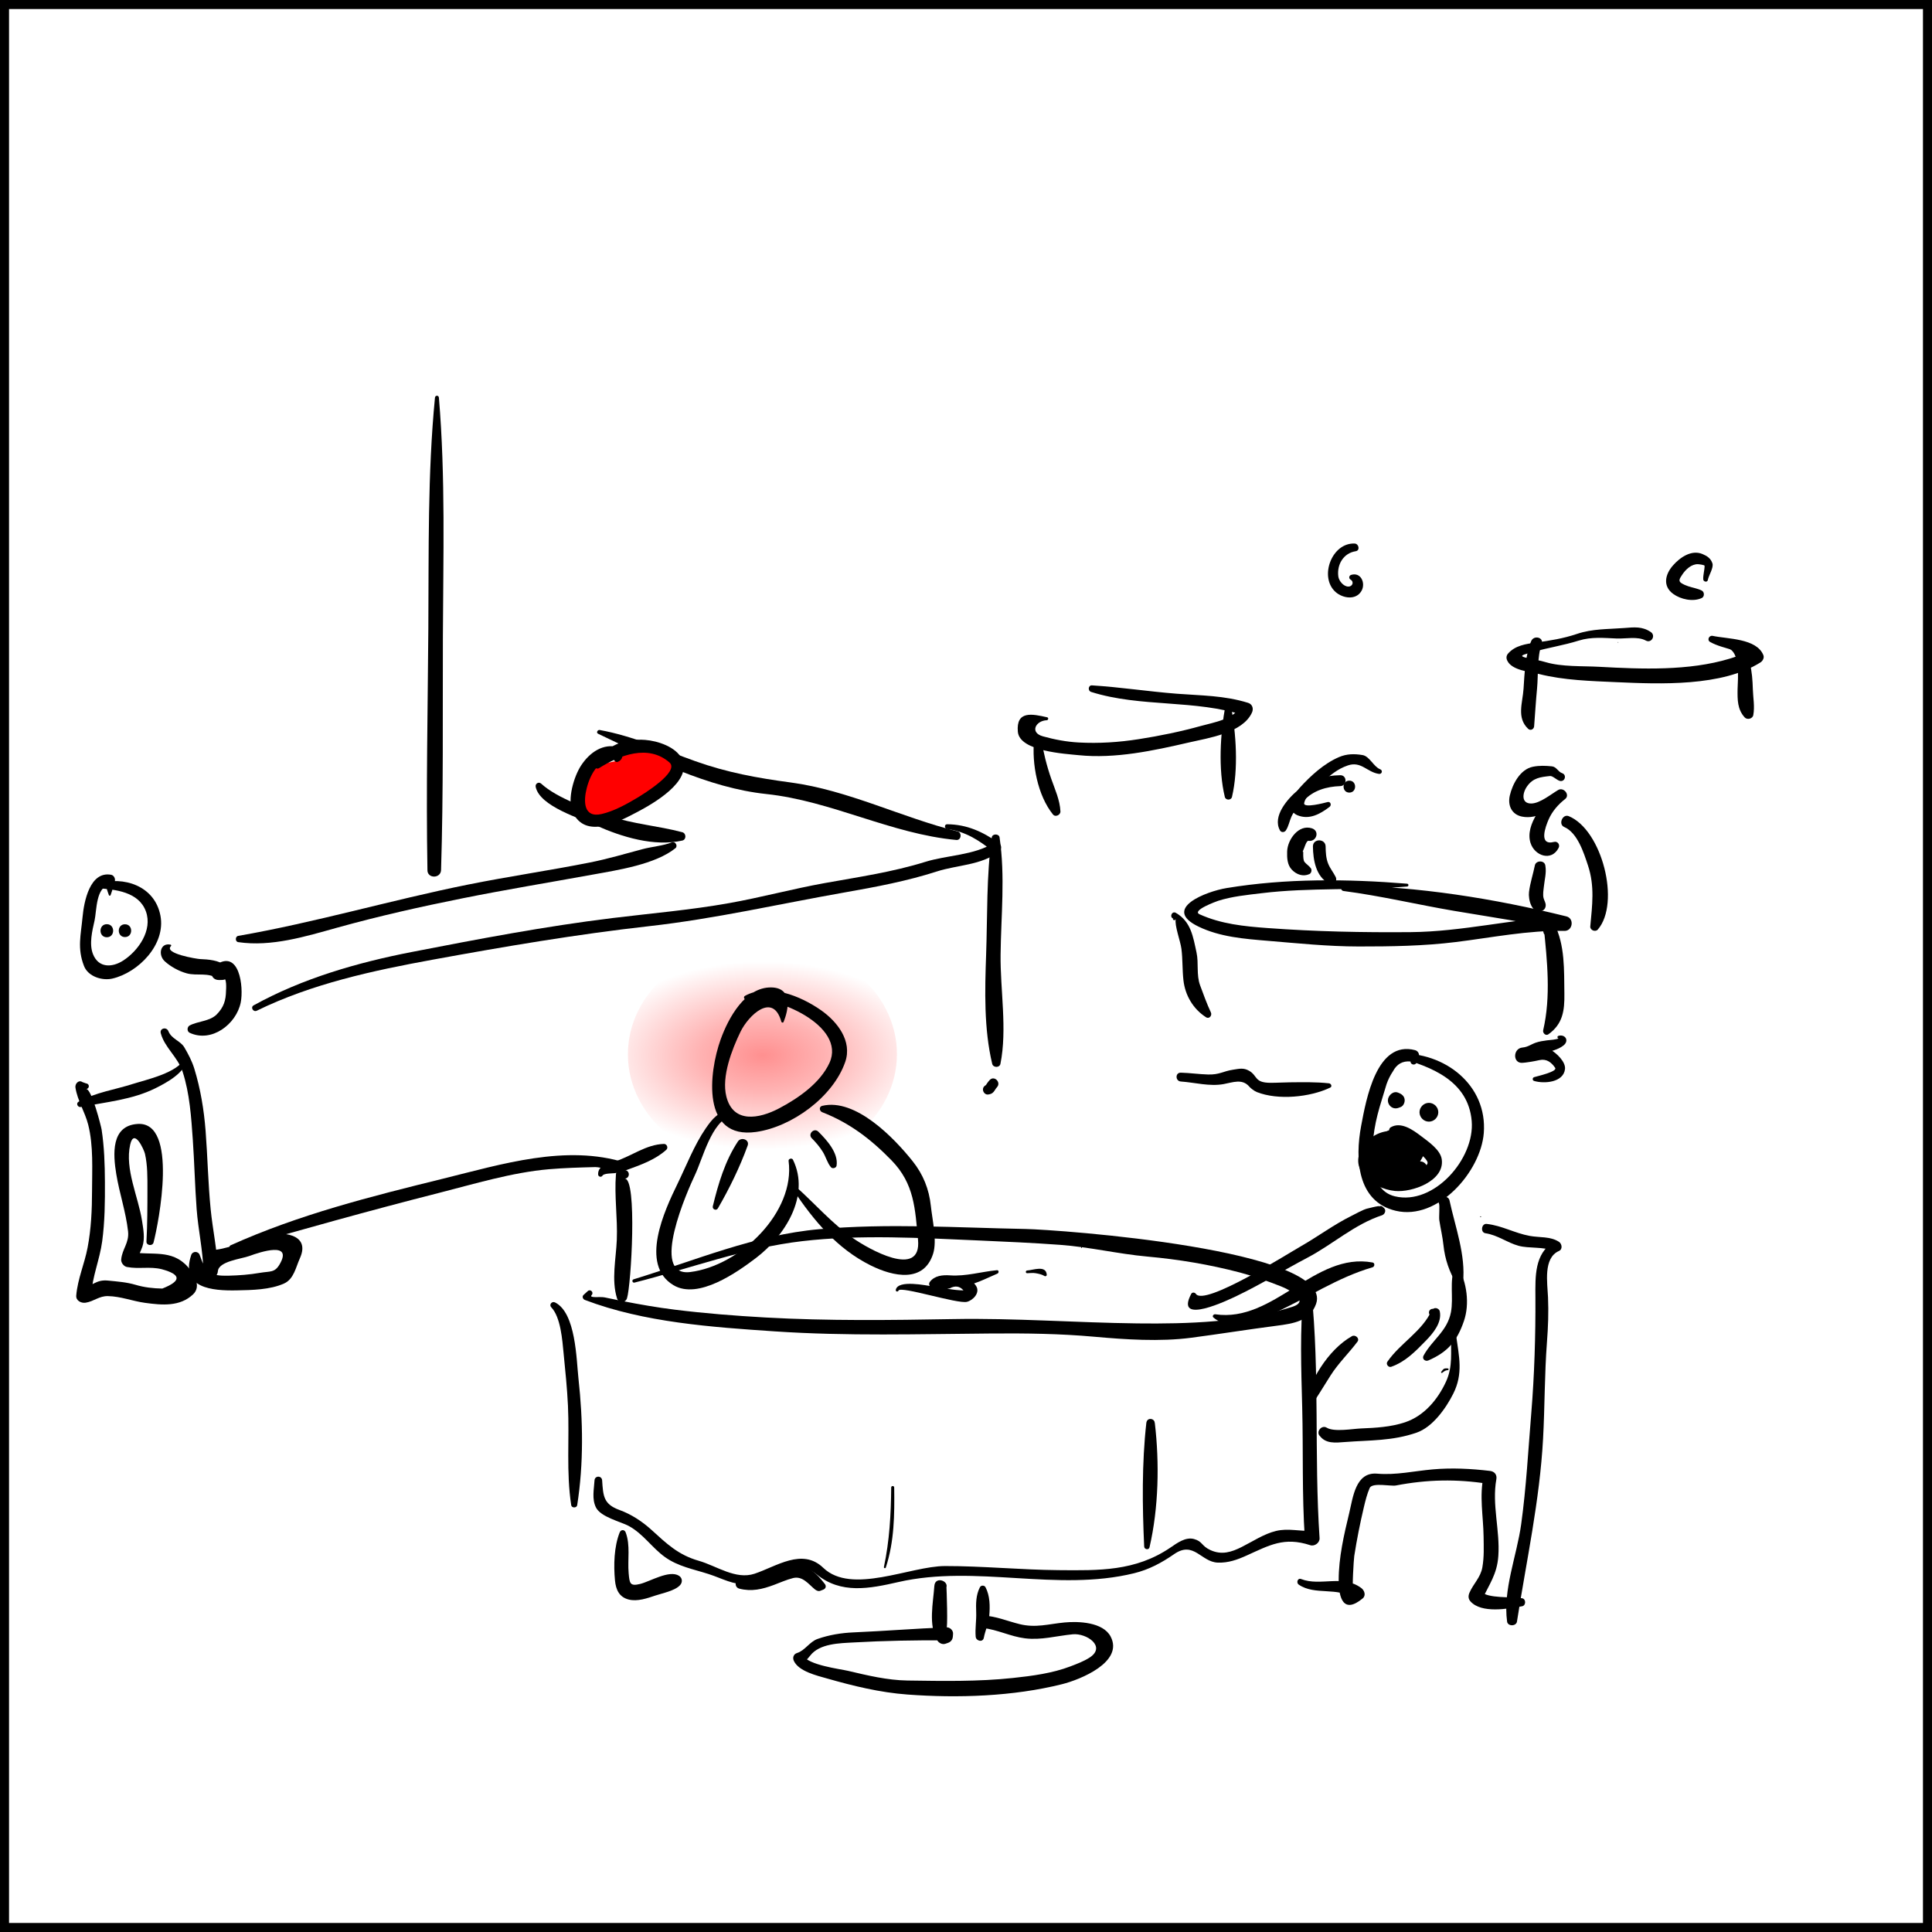 <?xml version="1.0" encoding="utf-8"?>
<!-- Generator: Adobe Illustrator 14.0.0, SVG Export Plug-In . SVG Version: 6.00 Build 43363)  -->
<!DOCTYPE svg PUBLIC "-//W3C//DTD SVG 1.1//EN" "http://www.w3.org/Graphics/SVG/1.1/DTD/svg11.dtd">
<svg version="1.1" id="Layer_1" xmlns="http://www.w3.org/2000/svg" xmlns:xlink="http://www.w3.org/1999/xlink" x="0px" y="0px"
	 width="400px" height="400px" viewBox="0 0 400 400" enable-background="new 0 0 400 400" xml:space="preserve">
<rect fill="none" stroke="#000000" stroke-width="3.74" width="400" height="400"/>
<radialGradient id="SVGID_1_" cx="158.791" cy="574.344" r="107.805" gradientTransform="matrix(0.332 -9.602403e-004 5.343634e-004 0.185 104.881 112.417)" gradientUnits="userSpaceOnUse">
	<stop  offset="0" style="stop-color:#FF0000;stop-opacity:0.95"/>
	<stop  offset="0.364" style="stop-color:#FF0000;stop-opacity:0.651"/>
	<stop  offset="0.976" style="stop-color:#FF0000;stop-opacity:0"/>
</radialGradient>
<path opacity="0.46" fill-rule="evenodd" clip-rule="evenodd" fill="url(#SVGID_1_)" d="M185.703,218.185
	c0.038,12.972-12.401,23.521-27.784,23.565c-15.38,0.045-27.882-10.434-27.919-23.404c-0.038-12.969,12.403-23.52,27.784-23.564
	C173.166,194.737,185.665,205.215,185.703,218.185z"/>
<g>
	<g>
		<path d="M121.69,267.307c-0.289,0.264-0.578,0.527-0.867,0.791c-0.376,0.344-0.135,0.887,0.275,1.043
			c12.232,4.664,26.303,5.629,39.264,6.502c15.002,1.012,29.903,0.557,44.923,0.441c7.096-0.055,14.186,0.033,21.252,0.67
			c6.472,0.584,13.606,1.059,20.054,0.217c5.907-0.771,11.805-1.729,17.699-2.488c3.481-0.449,6.924-0.955,8.19-4.529
			c4.003-11.299-53.592-15.385-60.181-15.508c-14.265-0.266-28.428-1.215-42.696,0.047c-13.296,1.176-25.786,6.504-38.425,10.379
			c-0.431,0.133-0.252,0.787,0.187,0.676c11.562-2.934,22.814-7.191,34.726-8.58c12.021-1.402,24.687-0.656,36.754-0.133
			c5.545,0.242,11.117,0.494,16.652,0.898c6.085,0.443,11.997,1.879,18.056,2.426c6.479,0.584,12.881,1.652,19.172,3.305
			c2.908,0.762,5.736,1.779,8.53,2.881c1.599,0.629,6.177,2.996,2.268,4.232c-10.018,3.17-21.597,3.545-32.016,3.42
			c-12.745-0.15-25.375-1.127-38.152-0.896c-13.009,0.232-25.888,0.395-38.886-0.33c-6.285-0.352-12.547-0.846-18.795-1.621
			c-3.635-0.451-7.242-1.082-10.835-1.787c-1.227-0.264-2.456-0.516-3.688-0.756c-0.957-0.191-3.292,0.209-2.649-0.486
			C123.005,267.574,122.237,266.809,121.69,267.307L121.69,267.307z"/>
	</g>
</g>
<g>
	<g>
		<path d="M162.215,211.601c1.076-2.549,1.94-7.112-2.551-7.165c-5.386-0.063-8.85,6.293-10.462,10.777
			c-2.452,6.82-4.045,20.754,7.33,19.145c7.438-1.052,15.932-7.246,18.452-14.463c1.53-4.381-1.657-8.387-4.976-10.721
			c-4.263-2.996-10.883-5.666-15.751-3.003c-0.461,0.252-0.128,0.884,0.337,0.8c5.773-1.037,20.694,5.354,17.14,13.088
			c-1.933,4.207-6.489,7.341-10.439,9.419c-4.127,2.171-9.509,3.169-10.913-2.466c-1.029-4.131,1.158-9.738,2.932-13.396
			c1.636-3.375,6.724-8.305,8.458-2.072C161.822,211.727,162.129,211.805,162.215,211.601L162.215,211.601z"/>
	</g>
</g>
<g>
	<g>
		<path d="M170.225,230.268c5.675,2.209,10.084,5.592,14.334,9.947c4.779,4.896,4.898,10.064,5.508,16.463
			c0.786,8.254-10.4,1.813-13.466-0.334c-4.283-2.996-7.806-7.049-11.675-10.529c-0.362-0.326-0.999,0.102-0.703,0.543
			c4.26,6.346,9.073,12.164,16.032,15.627c4.731,2.355,11.017,3.66,12.941-2.428c0.852-2.695-0.181-7.102-0.473-9.873
			c-0.37-3.508-1.599-6.545-3.775-9.275c-3.84-4.818-11.835-13.115-18.724-11.455C169.513,229.125,169.642,230.04,170.225,230.268
			L170.225,230.268z"/>
	</g>
</g>
<g>
	<g>
		<path d="M151.207,229.955c-2.446,0.068-3.794,1.775-5.101,3.671c-2.348,3.408-4.057,7.821-5.859,11.522
			c-2.642,5.422-7.903,16.674-0.821,20.928c5.125,3.08,13.235-2.699,17.067-5.607c5.977-4.535,11.331-12.867,7.684-20.357
			c-0.203-0.417-0.971-0.235-0.906,0.246c1.418,10.631-10.054,21.727-20.373,23.004c-8.558,1.059-0.446-17.084,0.971-20.066
			c1.668-3.514,3.433-11.051,7.48-12.289C151.916,230.833,151.826,229.938,151.207,229.955L151.207,229.955z"/>
	</g>
</g>
<g>
	<g>
		<path d="M269.887,267.281c-0.793,8.094-0.483,16.1-0.277,24.207c0.229,8.99-0.064,17.975,0.54,26.955
			c0.509-0.508,1.019-1.018,1.527-1.527c-2.632,0.178-4.917-0.574-7.515,0.059c-2.489,0.605-4.816,2.176-7.08,3.311
			c-2.087,1.047-4.127,1.727-6.486,0.639c-1.898-0.877-1.588-1.791-3.386-2.285c-1.772-0.486-3.56,0.871-4.898,1.779
			c-7.273,4.928-14.767,4.736-23.207,4.662c-7.831-0.068-15.568-0.855-23.445-0.848c-7.229,0.008-19.34,6.01-25.218,0.361
			c-4.355-4.184-9.728-0.254-14.229,1.232c-3.917,1.291-7.855-1.629-11.542-2.682c-4.265-1.219-6.637-3.537-9.829-6.436
			c-1.894-1.719-4.165-3.205-6.573-4.076c-3.328-1.205-3.386-2.893-3.603-6.139c-0.068-1.014-1.514-1.018-1.576,0
			c-0.116,1.908-0.572,3.82,0.287,5.592c0.977,2.014,5.184,2.975,6.786,3.844c3.019,1.637,4.813,4.51,7.508,6.443
			c2.725,1.955,5.89,2.504,9.033,3.516c2.982,0.961,4.993,2.266,8.235,2.148c4.856-0.174,9.248-6.088,14.141-2.08
			c5.036,4.123,10.918,2.963,16.914,1.592c16.1-3.682,32.803,2.104,48.822-1.828c3.082-0.756,5.69-2.16,8.282-3.957
			c4.065-2.82,5.572,1.637,9.028,1.76c2.175,0.078,4.027-0.59,5.987-1.475c4.751-2.141,7.751-3.9,13.157-2.133
			c0.905,0.297,1.999-0.504,1.934-1.473c-1.146-17.014,0.065-34.184-1.702-51.162C271.394,266.244,269.989,266.24,269.887,267.281
			L269.887,267.281z"/>
	</g>
</g>
<g>
	<g>
		<path d="M114.135,270.664c1.971,2.055,2.292,6.861,2.55,9.5c0.354,3.609,0.735,7.236,0.905,10.871
			c0.321,6.863-0.375,13.777,0.673,20.596c0.095,0.617,1.141,0.615,1.238,0c1.352-8.572,1.216-17.559,0.268-26.166
			c-0.44-4-0.522-13.65-4.855-15.811C114.269,269.334,113.615,270.121,114.135,270.664L114.135,270.664z"/>
	</g>
</g>
<g>
	<g>
		<path d="M238.482,296.332c0.164-0.426,0.327-0.852,0.491-1.279c0.569-1.316-1.479-1.857-1.638-0.443
			c-0.936,8.316-0.832,17.229-0.445,25.584c0.029,0.617,0.96,0.793,1.108,0.15c1.885-8.166,2.075-17.434,1.095-25.734
			c-0.546,0.148-1.092,0.297-1.638,0.443c0.167,0.428,0.334,0.854,0.501,1.279C238.049,296.59,238.392,296.592,238.482,296.332
			L238.482,296.332z"/>
	</g>
</g>
<g>
	<g>
		<path d="M184.513,307.967c-0.048,5.568-0.345,10.994-1.506,16.457c-0.055,0.258,0.312,0.359,0.394,0.109
			c1.763-5.42,1.811-10.922,1.734-16.566C185.129,307.566,184.516,307.566,184.513,307.967L184.513,307.967z"/>
	</g>
</g>
<g>
	<g>
		<path d="M223.985,258.338c-0.005-0.273-0.009-0.549-0.013-0.824c-0.001-0.074-0.116-0.074-0.117,0
			c-0.002,0.275-0.004,0.551-0.007,0.824C223.849,258.426,223.986,258.426,223.985,258.338L223.985,258.338z"/>
	</g>
</g>
<g>
	<g>
		<path d="M152.778,236.322c-2.667,4.031-4.068,8.758-5.199,13.418c-0.152,0.627,0.716,1.016,1.049,0.443
			c2.38-4.102,4.553-8.549,6.168-13.01C155.243,235.94,153.436,235.328,152.778,236.322L152.778,236.322z"/>
	</g>
</g>
<g>
	<g>
		<path d="M168.07,235.66c0.863,0.872,1.64,1.785,2.288,2.83c0.635,1.023,0.9,2.229,1.673,3.162c0.318,0.385,1.09,0.193,1.17-0.309
			c0.417-2.629-2.049-5.339-3.771-7.045C168.549,233.423,167.196,234.776,168.07,235.66L168.07,235.66z"/>
	</g>
</g>
<g>
	<g>
		<path d="M195.528,330.221c0.081-0.408,0.162-0.816,0.243-1.227c1.098-1.557-2.176-2.867-2.327-0.629
			c-0.232,3.447-1.286,8.15,0.619,11.271c0.331,0.541,1.048,0.904,1.681,0.684c0.174-0.061,0.347-0.121,0.521-0.182
			c0.62-0.215,0.967-0.68,1.015-1.332c0.014-0.182,0.027-0.361,0.04-0.543c0.053-0.711-0.651-1.371-1.345-1.344
			c-6.421,0.252-12.826,0.768-19.246,1.047c-2.544,0.109-5.024,0.51-7.43,1.346c-1.692,0.588-2.63,2.416-4.283,2.926
			c-0.729,0.227-0.962,0.969-0.66,1.623c1.002,2.176,4.776,3.051,6.866,3.646c5.494,1.568,10.949,2.904,16.659,3.326
			c10.429,0.77,21.847,0.402,32.012-2.143c3.784-0.947,12.824-4.6,10.045-9.873c-1.587-3.01-6.727-3.172-9.521-2.906
			c-3.332,0.318-5.957,1.172-9.3,0.35c-2.627-0.646-4.899-1.67-7.637-1.789c-1.695-0.072-1.622,2.416,0,2.588
			c3.042,0.324,5.735,1.768,8.732,2.135c3.405,0.416,6.509-0.508,9.886-0.834c2.888-0.281,7.031,2.561,3.457,4.842
			c-1.199,0.766-2.627,1.301-3.941,1.803c-3.739,1.43-7.913,1.971-11.859,2.395c-7.224,0.777-14.618,0.635-21.874,0.531
			c-4.159-0.059-8.271-1.057-12.298-2.002c-1.706-0.398-8.257-1.191-9.32-3.184c-0.22,0.541-0.44,1.082-0.66,1.623
			c1.049-0.434,1.402-0.623,2.126-1.574c1.951-2.563,6.174-2.584,9-2.746c6.354-0.363,12.883-0.473,19.246-0.439
			c-0.433-0.568-0.864-1.135-1.297-1.703c-0.038,0.178-0.076,0.355-0.114,0.533c0.444-0.34,0.89-0.678,1.334-1.016
			c0.407,0.02,0.079-8.6,0.045-9.059c-0.416,0.416-0.833,0.832-1.249,1.248c0.145,0.221,0.289,0.441,0.434,0.662
			C195.162,330.506,195.534,330.445,195.528,330.221L195.528,330.221z"/>
	</g>
</g>
<g>
	<g>
		<path d="M203.688,339.092c0.3-1.549,0.991-2.961,1.129-4.563c0.17-1.977,0.155-4.125-0.776-5.91c-0.227-0.436-0.933-0.439-1.158,0
			c-0.842,1.635-0.838,3.404-0.771,5.213c0.063,1.697-0.251,3.338-0.105,5.031C202.084,339.766,203.492,340.102,203.688,339.092
			L203.688,339.092z"/>
	</g>
</g>
<g>
	<g>
		<path d="M129.329,242.244c0.131,0.102,0.262,0.201,0.394,0.301c-0.669-1.008-2.104-0.578-2.198,0.596
			c-0.357,4.49,0.362,9.016,0.18,13.531c-0.16,3.963-1.154,8.289,0.042,12.131c0.322,1.035,1.729,1.004,2.063,0
			c0.862-2.584,2.172-24.975-0.48-24.77C130.479,243.945,130.484,242.326,129.329,242.244L129.329,242.244z"/>
	</g>
</g>
<g>
	<g>
		<path d="M124.741,243.398c0.297-0.488,1.991-0.449,2.46-0.502c0.987-0.107,1.831-0.404,2.761-0.74
			c2.795-1.01,5.769-2.086,7.993-4.108c0.456-0.415,0.104-1.232-0.502-1.212c-3.704,0.125-6.602,2.476-10.013,3.592
			c-1.462,0.479-3.668,0.814-3.605,2.727C123.851,243.637,124.486,243.82,124.741,243.398L124.741,243.398z"/>
	</g>
</g>
<g>
	<g>
		<path d="M186.032,267.191c0.419-0.994,12.207,2.814,14.155,2.34c1.247-0.303,2.75-1.842,1.947-3.213
			c-1.842-3.145-6.113,0.662-8.254-1.082c0,0.412,0,0.824,0,1.238c1.122-0.904,3.681-0.27,5.014-0.234
			c2.316,0.061,5.499-1.676,7.604-2.551c0.34-0.141,0.346-0.75-0.096-0.707c-3.228,0.309-6.443,1.299-9.677,1.07
			c-1.581-0.111-3.232,0.039-4.22,1.361c-0.363,0.486,0.046,1.111,0.523,1.285c0.859,0.311,1.541,0.303,2.467,0.221
			c0.387-0.051,0.771-0.113,1.154-0.189c1.113-0.602,2.056-0.459,2.827,0.428c-2.122-0.008-4.283-0.551-6.385-0.824
			c-1.246-0.164-7.185-1.457-7.623,0.703C185.393,267.416,185.889,267.533,186.032,267.191L186.032,267.191z"/>
	</g>
</g>
<g>
	<g>
		<path d="M212.661,263.605c0.609-0.014,1.144-0.107,1.757-0.002c0.616,0.107,1.32,0.25,1.851,0.59
			c0.185,0.117,0.47-0.035,0.454-0.262c-0.149-2.078-2.877-0.941-4.062-0.891C212.299,263.057,212.296,263.615,212.661,263.605
			L212.661,263.605z"/>
	</g>
</g>
<g>
	<g>
		<path d="M293.34,219.766c0.049-0.143,0.097-0.286,0.145-0.429c0.589-0.612,0.344-1.691-0.505-1.915
			c-7.972-2.098-10.134,10.185-11.17,15.684c-1.277,6.775-0.87,15.668,7.16,17.572c8.734,2.07,17.614-8.104,18.233-16.101
			c0.769-9.942-8.123-16.813-17.657-16.45c-0.456,0.018-0.563,0.678-0.108,0.803c7.007,1.923,14.544,4.889,15.261,13.158
			c0.677,7.807-7.835,17.549-15.912,15.596c-5.658-1.369-4.905-9.564-4.225-13.819c0.331-2.077,0.888-4.118,1.512-6.124
			c0.339-1.09,0.652-2.179,0.992-3.268c0.332-0.951,0.776-1.843,1.334-2.677c0.799-1.498,2.005-2.175,3.618-2.03
			C292.094,220.615,293.269,220.619,293.34,219.766L293.34,219.766z"/>
	</g>
</g>
<g>
	<g>
		<path d="M306.547,252.008c0.125,0,0.125-0.195,0-0.195S306.422,252.008,306.547,252.008L306.547,252.008z"/>
	</g>
</g>
<g>
	<g>
		<path d="M292.057,235.861c-0.128-1.693-1.838-1.791-3.227-1.788c-2.613,0.004-4.63,0.766-6.3,2.859
			c-3.902,4.896,1.573,9.183,6.28,9.644c3.533,0.346,10.339-2.063,9.688-6.562c-0.286-1.981-2.809-3.675-4.245-4.772
			c-1.725-1.318-4.173-3.066-6.289-1.867c-0.408,0.231-0.493,0.834-0.149,1.162c1.65,1.572,3.851,2.442,5.635,3.866
			c0.514,0.41,2.419,1.855,2.073,2.536c-0.572,1.129-2.027,1.553-3.026,2.158c-2.452,1.482-8.486,0.58-8.666-2.867
			c-0.1-1.905,2.216-3.633,3.885-3.804c0.557-0.058,3.012-0.723,3.254-0.271C291.234,236.654,292.1,236.445,292.057,235.861
			L292.057,235.861z"/>
	</g>
</g>
<g>
	<g>
		<path d="M288.681,235.252c0.058-0.035,0.115-0.07,0.173-0.105c0.534-0.412,0.055-1.229-0.515-1.24
			c-1.87-0.043-2.274,1.852-3.33,2.994c-1.665,1.805-2.394,4.01-2.559,6.41c-0.049,0.705,0.509,1.264,1.123,1.477
			c2.15,0.74,4.229-1.641,5.544-2.982c1.311-1.338,2.982-2.938,3.258-4.901c0.094-0.668-0.037-1.454-0.728-1.786
			c-3.624-1.742-6.866,4.553-6.495,7.43c0.287,2.225,2.569,2.846,4.419,1.953c2.38-1.146,4.352-3.297,5.317-5.746
			c0.352-0.893-0.561-2.129-1.529-2.007c-2.93,0.366-6.359,3.55-4.932,6.683c1.197,2.627,5.727,1.18,6.929-0.592
			c0.646-0.953-0.2-2.457-1.359-2.369c-1.26,0.098-2.349,0.404-3.171,1.42c-0.857,1.063-0.381,1.734-0.106,2.852
			c0.203,0.83,1.298,0.707,1.557,0c0.106-0.291,1.209-1.082,1.721-1.123c-0.453-0.789-0.906-1.578-1.359-2.369
			c-0.281,0.418-1.288,0.455-1.714,0.367c0.669,0.139,1.54-1.604,2.436-1.697c-0.51-0.669-1.02-1.338-1.529-2.007
			c-0.416,1.046-1.232,1.872-2.034,2.63c-0.426,0.402-0.904,0.705-1.398,1.012c-0.583,0.363-0.293,0.818-0.164,0.123
			c0.171-0.918,0.622-1.774,1.073-2.58c0.165-0.295,0.129-0.284,0.327-0.47c0.475-0.443,1.071-0.415,0.418-0.777
			c-0.243-0.595-0.485-1.19-0.728-1.786c-0.234,1.174-1.12,2.023-1.861,2.811c-0.532,0.566-1.073,1.122-1.633,1.662
			c-0.325,0.314-0.667,0.619-1.03,0.889c-0.198,0.148-0.841,0.309-0.412,0.412c0.374,0.49,0.749,0.982,1.123,1.475
			c-0.05-1.898,0.427-3.34,1.353-4.979c0.213-0.378,0.395-0.732,0.557-1.14c0.123-0.313,0.256-0.622,0.401-0.926
			c0.313-0.68,0.256-0.41,0.178-1.014C288.056,235.689,288.625,235.69,288.681,235.252L288.681,235.252z"/>
	</g>
</g>
<g>
	<g>
		<path d="M295.84,232.224c1.061,0,1.945-0.885,1.945-1.945s-0.885-1.945-1.945-1.945s-1.945,0.885-1.945,1.945
			S294.779,232.224,295.84,232.224L295.84,232.224z"/>
	</g>
</g>
<g>
	<g>
		<path d="M289.851,229.26c0.066-0.029,0.133-0.057,0.199-0.085c0.489-0.208,0.775-0.856,0.775-1.353
			c0-0.765-0.494-1.238-1.149-1.512c-0.074-0.031-0.148-0.062-0.223-0.092c-1.021-0.426-2.106,0.626-2.106,1.604
			c0,0.587,0.318,1.141,0.824,1.438C288.734,229.59,289.283,229.5,289.851,229.26L289.851,229.26z"/>
	</g>
</g>
<g>
	<g>
		<path d="M297.912,249.125c0.222,0.426-0.022,2.807,0.083,3.51c0.26,1.729,0.672,3.398,0.855,5.148
			c0.31,2.959,1.229,5.58,2.748,8.109c0.384,0.641,1.235,0.311,1.305-0.354c0.596-5.674-1.614-11.51-2.799-17
			c-0.201-0.932-1.612-1.113-2.047-0.268C297.909,248.561,297.747,248.807,297.912,249.125L297.912,249.125z"/>
	</g>
</g>
<g>
	<g>
		<path d="M285.57,249.805c0.467-0.4-3.367,0.67-2.512,0.414c-1.07,0.318-2.227,1.01-3.209,1.494
			c-3.657,1.801-6.995,4.307-10.536,6.326c-2.916,1.662-19.934,12.439-21.713,9.852c-0.227-0.33-0.764-0.4-0.975,0
			c-3.548,6.711,7.864,1.162,9.419,0.422c5.012-2.389,9.732-5.342,14.645-7.92c5.22-2.738,9.766-6.926,15.434-8.781
			c0.601-0.197,0.953-1.053,0.401-1.521c-0.111-0.096-0.224-0.191-0.335-0.285C285.997,249.641,285.763,249.639,285.57,249.805
			L285.57,249.805z"/>
	</g>
</g>
<g>
	<g>
		<path d="M251.227,272.777c3.411,2.926,9.062,0.633,12.592-0.947c6.949-3.109,12.96-7.293,20.353-9.453
			c0.461-0.135,0.524-0.898,0-0.994c-12.015-2.215-20.388,12.52-32.556,10.727C251.265,272.059,250.888,272.486,251.227,272.777
			L251.227,272.777z"/>
	</g>
</g>
<g>
	<g>
		<path d="M301.203,262.348c-1.175,2.855-0.226,6.293-0.8,9.324c-0.746,3.939-3.904,5.74-5.672,8.994
			c-0.375,0.689,0.352,1.279,0.998,0.998c4.028-1.75,5.953-4.023,7.367-8.18c1.22-3.586,0.584-7.955-1.2-11.229
			C301.724,261.938,301.319,262.066,301.203,262.348L301.203,262.348z"/>
	</g>
</g>
<g>
	<g>
		<path d="M296.587,272.514c0.063-0.016,0.117-0.01,0.164,0.018c-0.108-0.416-0.218-0.832-0.327-1.248
			c-1.964,4.371-6.484,6.74-9.186,10.65c-0.348,0.504,0.229,1.246,0.802,1.043c2.951-1.041,5.001-3.184,7.146-5.377
			c1.511-1.545,3.389-3.777,2.906-6.098c-0.117-0.564-0.865-0.855-1.341-0.547c-0.035,0.045-0.09,0.051-0.164,0.021
			C295.6,271.084,295.597,272.408,296.587,272.514L296.587,272.514z"/>
	</g>
</g>
<g>
	<g>
		<path d="M307.545,255.33c2.549,0.381,4.454,1.936,6.855,2.596c2.16,0.594,5.195,0.139,7.264,1.074c0-0.629,0-1.26,0-1.891
			c-3.977,2.5-3.797,7.129-3.774,11.477c0.041,7.906-0.205,16.109-0.856,23.998c-0.635,7.699-1.031,15.322-2.089,22.988
			c-0.903,6.549-3.812,13.559-2.918,20.16c0.139,1.023,1.889,1.008,2.045,0c1.973-12.715,4.701-24.965,5.405-37.871
			c0.363-6.66,0.296-13.342,0.805-19.99c0.241-3.137,0.352-6.139,0.219-9.285c-0.124-2.953-1.035-8.137,2.27-9.586
			c0.805-0.354,0.615-1.486,0-1.891c-1.775-1.162-4.008-0.852-6.047-1.225c-3.141-0.572-5.763-2.139-8.917-2.484
			C306.708,253.279,306.453,255.166,307.545,255.33L307.545,255.33z"/>
	</g>
</g>
<g>
	<g>
		<path d="M315.145,330.904c-2.109-0.379-7.206,0.129-8.565-1.441c0.078,0.604,0.155,1.207,0.233,1.811
			c1.51-3.293,3.132-5.287,3.4-9.119c0.373-5.309-1.361-10.631-0.41-15.893c0.17-0.941-0.386-1.615-1.314-1.725
			c-3.978-0.467-7.867-0.668-11.862-0.316c-3.9,0.344-7.572,1.223-11.51,0.885c-4.479-0.383-4.992,4.912-5.771,8.131
			c-1.083,4.475-2.191,9.266-2.186,13.896c0.004,3.816,1.022,7.068,4.966,3.803c0.741-0.613,0.364-1.666-0.275-2.143
			c-3.879-2.887-8.44-0.299-12.482-1.873c-0.707-0.275-1.041,0.775-0.487,1.156c3.368,2.316,8.147,0.385,11.317,2.859
			c0-0.643,0-1.285,0-1.928c-0.318,0.256,0.078-6.172,0.185-6.854c0.531-3.408,1.207-6.803,2.002-10.158
			c0.312-1.316,0.65-2.668,1.188-3.914c0.519-1.201,4.385-0.328,5.422-0.527c6.52-1.25,12.577-1.367,19.132-0.34
			c-0.317-0.559-0.635-1.119-0.952-1.678c-0.929,4.205-0.075,8.318-0.015,12.572c0.03,2.174,0.125,4.225-0.253,6.389
			c-0.369,2.119-1.877,3.404-2.674,5.268c-0.279,0.652-0.265,1.262,0.233,1.811c2.277,2.5,7.729,1.525,10.679,0.979
			C315.962,332.402,315.968,331.051,315.145,330.904L315.145,330.904z"/>
	</g>
</g>
<g>
	<g>
		<path d="M299.752,283.32c-0.224-0.01-0.469-0.029-0.688,0.031c-0.275,0.076-0.502,0.461-0.667,0.664
			c-0.119,0.146,0.06,0.324,0.207,0.207c0.384-0.309,0.652-0.523,1.147-0.553C299.977,283.658,299.979,283.332,299.752,283.32
			L299.752,283.32z"/>
	</g>
</g>
<g>
	<g>
		<path d="M300.468,276.684c-0.16,3.285,0.38,6.164-1.068,9.33c-1.695,3.703-4.523,7.129-8.522,8.463
			c-2.921,0.973-6.063,1.146-9.114,1.27c-1.658,0.064-5.542,0.779-7.074-0.156c-1.088-0.664-2.341,0.914-1.372,1.779
			c0.109,0.098,0.219,0.195,0.328,0.293c0.283,0.252,0.666,0.256,0.949,0c0.108-0.098,0.216-0.195,0.324-0.293
			c-0.593-0.076-1.186-0.154-1.778-0.23c1.261,1.834,3.317,1.572,5.362,1.414c5.198-0.4,9.737-0.199,14.767-1.93
			c3.353-1.154,6.1-5.064,7.606-8.063c2.093-4.162,1.206-7.676,0.605-12.014C301.397,275.945,300.495,276.133,300.468,276.684
			L300.468,276.684z"/>
	</g>
</g>
<g>
	<g>
		<path d="M279.901,276.641c-5.046,2.869-8.792,9.336-10.146,14.824c-0.173,0.701,0.729,1.029,1.12,0.473
			c1.618-2.309,3.069-4.74,4.577-7.123c1.622-2.563,3.785-4.627,5.594-7.029C281.576,277.08,280.577,276.256,279.901,276.641
			L279.901,276.641z"/>
	</g>
</g>
<g>
	<g>
		<path d="M128.31,317.246c-1.188,2.961-1.282,6.818-0.985,9.965c0.181,1.922,0.881,3.48,2.885,3.965
			c1.792,0.434,3.798-0.273,5.477-0.836c1.436-0.482,4.119-1,5.14-2.182c0.523-0.605,0.448-1.467-0.246-1.91
			c-1.988-1.27-6.003,1.182-8.016,1.684c-2.156,0.537-2.221-0.113-2.409-2.229c-0.249-2.799,0.394-5.781-0.625-8.457
			C129.297,316.639,128.547,316.656,128.31,317.246L128.31,317.246z"/>
	</g>
</g>
<g>
	<g>
		<path d="M155.868,326.387c-1.455-0.109-2.318-0.512-3.272,0.707c-0.48,0.613-0.39,1.602,0.481,1.822
			c2.543,0.648,4.726,0.129,7.148-0.773c1.333-0.496,2.573-1.064,3.956-1.418c2-0.51,3.274,1.326,4.526,2.332
			c0.305,0.244,0.727,0.459,1.132,0.299c0.207-0.082,0.414-0.164,0.621-0.244c0.521-0.207,0.653-0.734,0.309-1.172
			c-1.649-2.09-3.24-3.803-6.031-3.822c-1.391-0.012-2.835,0.584-4.099,1.084c-2.452,0.971-4.601,1.58-7.271,1.572
			c0.364,0.363,0.728,0.729,1.091,1.092c0.47-0.338,0.939-0.676,1.409-1.012C156.163,326.816,156.174,326.41,155.868,326.387
			L155.868,326.387z"/>
	</g>
</g>
<g>
	<g>
		<path d="M291.32,182.96c-12.419-1-25.056-1.124-37.375,0.906c-4.184,0.689-13.551,4.252-5.789,7.985
			c4.448,2.14,9.416,2.527,14.266,2.929c6.317,0.523,12.53,1.175,18.883,1.179c6.715,0.004,13.396-0.092,20.064-0.915
			c7.488-0.924,14.959-2.455,22.533-2.313c1.723,0.032,2.085-2.585,0.406-3c-14.841-3.673-30.814-6.249-46.135-6.385
			c-0.749-0.007-0.698,1.038,0,1.128c7.686,0.999,15.236,2.809,22.873,4.109c7.536,1.284,14.999,2.313,22.449,4.094
			c0.136-1,0.271-2,0.406-3c-10.625,0.576-21.187,3.219-31.805,3.312c-9.999,0.087-19.708-0.113-29.676-0.846
			c-4.854-0.356-9.582-0.823-14.058-2.847c-1.767-0.799,3.68-2.737,3.831-2.786c2.882-0.927,6.062-1.225,9.059-1.588
			c9.962-1.21,20.066-0.513,30.066-1.377C291.695,183.511,291.697,182.991,291.32,182.96L291.32,182.96z"/>
	</g>
</g>
<g>
	<g>
		<path d="M243.43,190.282c-0.288,1.325,0.972,4.563,1.174,6.178c0.27,2.151,0.173,4.327,0.414,6.485
			c0.351,3.143,2.026,5.975,4.689,7.671c0.667,0.425,1.287-0.382,0.998-0.998c-0.847-1.808-1.547-3.744-2.237-5.618
			c-0.806-2.188-0.261-4.576-0.739-6.781c-0.72-3.313-1.146-6.393-4.264-8.214c-0.822-0.48-1.431,0.859-0.515,1.219
			c-0.04,0.02-0.08,0.039-0.12,0.058C242.896,190.579,243.365,190.582,243.43,190.282L243.43,190.282z"/>
	</g>
</g>
<g>
	<g>
		<path d="M320.64,193.356c0.148-0.132,0.297-0.264,0.445-0.395c-0.494-0.376-0.988-0.753-1.482-1.129
			c0.722,7.059,1.524,14.472-0.104,21.468c-0.135,0.577,0.523,1.238,1.086,0.835c2.965-2.125,3.355-4.87,3.302-8.391
			c-0.073-4.871,0.161-10.065-2.102-14.503c-0.396-0.776-1.619-0.75-2.021,0c-0.466,0.867-0.438,1.003-0.154,1.98
			C319.736,193.664,320.415,193.811,320.64,193.356L320.64,193.356z"/>
	</g>
</g>
<g>
	<g>
		<path d="M244.479,223.914c2.933,0.209,5.93,1.063,8.85,0.537c1.909-0.342,3.89-1.205,5.358,0.563
			c0.255,0.306,1.038,0.896,1.533,1.09c4.38,1.727,10.995,1.075,15.182-0.925c0.475-0.227,0.18-0.844-0.24-0.889
			c-2.72-0.295-5.405-0.232-8.137-0.207c-1.334,0.012-2.657,0.107-3.992,0.101c-3.367-0.017-2.613-1.435-4.395-2.478
			c-1.176-0.689-2.077-0.426-3.334-0.238c-2.09,0.313-2.809,1.061-5.189,0.995c-1.882-0.052-3.749-0.329-5.636-0.379
			C243.289,222.055,243.315,223.831,244.479,223.914L244.479,223.914z"/>
	</g>
</g>
<g>
	<g>
		<path d="M322.791,214.99c0.774-0.428,0.966-0.555,0.574-0.381c-0.192,0.113-0.335,0.25-0.545,0.342
			c-0.767,0.334-1.726,0.34-2.55,0.445c-0.787,0.102-1.547,0.22-2.3,0.477c-0.994,0.341-1.622,0.904-2.755,1.006
			c-2.012,0.182-2.041,3.33,0,3.166c1.176-0.096,2.363-0.305,3.516-0.561c1.436-0.316,2.454,0.426,3.248,1.602
			c0.535,0.793-3.823,1.754-4.354,1.927c-0.382,0.124-0.397,0.671,0,0.788c2.128,0.629,6.073,0.303,6.391-2.457
			c0.173-1.5-1.778-3.321-2.927-3.961c-1.716-0.954-4.016-0.441-5.874-0.504c0,1.056,0,2.11,0,3.166
			c0.821-0.043,1.586-0.186,2.328-0.565c0.717-0.366,1.321-1.033,2.062-1.328c1.389-0.553,2.891-0.747,4.09-1.696
			c1.279-1.012,0.327-2.408-1.049-1.99C322.31,214.566,322.449,215.066,322.791,214.99L322.791,214.99z"/>
	</g>
</g>
<g>
	<g>
		<path d="M53.169,209.254c11.406-5.579,24.005-8.296,36.419-10.563c14.866-2.715,29.777-5.252,44.798-6.936
			c13.738-1.54,26.986-4.612,40.57-7.001c6.417-1.128,12.787-2.323,18.998-4.323c4.231-1.362,9.173-1.271,12.815-4.064
			c0.656-0.503,0.698-1.337,0-1.834c-3.273-2.327-6.589-3.843-10.654-3.88c-0.659-0.006-0.613,0.912,0,0.992
			c3.717,0.485,6.543,2.293,9.367,4.556c0.071-0.556,0.144-1.112,0.215-1.668c-3.999,2.561-9.633,2.506-14.113,3.903
			c-6.773,2.112-13.875,3.146-20.84,4.398c-6.639,1.193-13.145,2.965-19.785,4.149c-7.988,1.424-16.102,2.107-24.151,3.092
			c-13.937,1.705-27.8,4.348-41.577,7.03c-11.268,2.194-22.623,5.465-32.711,11.04C51.79,208.549,52.433,209.614,53.169,209.254
			L53.169,209.254z"/>
	</g>
</g>
<g>
	<g>
		<path d="M128.919,242.031c-0.002-0.113-0.004-0.225-0.007-0.338c0.694,0.654,1.479-0.686,0.566-0.973
			c-12.29-3.854-25.585,0.313-37.717,3.305c-15.066,3.715-29.811,7.408-44.019,13.801c-0.491,0.221-0.138,0.994,0.36,0.854
			c14.181-4.045,28.289-8.02,42.583-11.65c7.46-1.895,15.319-4.297,22.984-4.955c3.167-0.271,6.412-0.361,9.59-0.443
			c1.104-0.029,4.747,1.189,5.224,0.145C128.347,242.072,128.73,242.301,128.919,242.031L128.919,242.031z"/>
	</g>
</g>
<g>
	<g>
		<path d="M205.335,173.373c-1.121,7.91-0.884,16.296-1.169,24.285c-0.264,7.404-0.47,15.344,1.257,22.593
			c0.197,0.829,1.533,0.865,1.707,0c1.433-7.138-0.052-15.299,0.03-22.593c0.09-8.099,0.981-16.215-0.212-24.285
			C206.83,172.573,205.449,172.569,205.335,173.373L205.335,173.373z"/>
	</g>
</g>
<g>
	<g>
		<path d="M204.912,223.6c-0.215,0.227-0.404,0.473-0.58,0.73c-0.074,0.109-0.142,0.223-0.214,0.334
			c0.009-0.013,0.019-0.025,0.028-0.039c-0.136,0.115-0.096,0.104,0.119-0.035c-0.432,0.176-0.755,0.494-0.755,0.992
			c0,0.516,0.47,1.088,1.028,1.029c0.475-0.051,0.875-0.178,1.188-0.559c0.251-0.305,0.417-0.664,0.685-0.953
			C207.337,224.098,205.857,222.605,204.912,223.6L204.912,223.6z"/>
	</g>
</g>
<g>
	<g>
		<path d="M22.9,185.317c0.347-0.943,0.598-1.886,0.874-2.852c0.153-0.538-0.182-1.247-0.768-1.353
			c-4.396-0.798-5.616,5.553-5.91,8.716c-0.35,3.763-1.136,6.495,0.3,10.178c0.851,2.183,3.753,3.091,5.885,2.595
			c5.361-1.248,11.067-7.041,9.94-13.007c-1.167-6.171-7.56-8.304-13.139-6.645c-0.541,0.161-0.412,0.921,0.129,0.955
			c3.693,0.231,8.528,0.75,9.996,4.788c1.418,3.902-1.548,8.154-4.723,10.193c-2.242,1.44-5.058,1.571-6.221-1.32
			c-0.852-2.117-0.16-4.876,0.319-6.995c0.438-1.941,0.265-7.091,3.13-7.298c-0.354-0.269-0.707-0.538-1.061-0.807
			c0.282,0.965,0.538,1.909,0.891,2.852C22.609,185.492,22.835,185.493,22.9,185.317L22.9,185.317z"/>
	</g>
</g>
<g>
	<g>
		<path d="M35.322,195.584c-2.134-0.474-2.659,2.108-1.212,3.441c1.204,1.109,2.95,2.055,4.537,2.491
			c2.162,0.595,4.5-0.294,6.48,1.159c0.27-0.995,0.539-1.99,0.809-2.985c-0.208,0-0.417,0-0.626-0.001
			c0.27,0.997,0.54,1.994,0.81,2.99c0.932-0.663,0.677,2.404,0.676,2.457c-0.03,1.995-0.477,3.387-1.883,4.843
			c-1.446,1.498-3.889,1.409-5.647,2.335c-0.55,0.289-0.593,1.234,0,1.512c4.545,2.125,9.655-1.768,10.572-6.263
			c0.648-3.177-0.256-11.347-5.338-7.655c-1.222,0.888-0.905,3.004,0.81,2.991c0.208-0.002,0.417-0.003,0.626-0.005
			c1.695-0.014,2.051-2.092,0.809-2.985c-1.556-1.118-3.497-1.266-5.358-1.347c-0.594-0.026-7.56-1.133-5.987-2.685
			C35.49,195.788,35.452,195.613,35.322,195.584L35.322,195.584z"/>
	</g>
</g>
<g>
	<g>
		<path d="M33.287,213.924c0.794,2.971,3.529,4.906,4.533,7.997c1.454,4.476,1.773,9.38,2.098,14.042
			c0.333,4.793,0.438,9.6,0.796,14.391c0.318,4.256,1.321,8.627,1.396,12.84c0.035,1.957,2.85,1.908,3,0
			c0.163-2.07,4.873-2.547,6.531-3.158c2.246-0.83,9.025-3.063,6.268,1.705c-1.043,1.805-1.96,1.422-4.063,1.783
			c-2.223,0.381-4.303,0.537-6.538,0.594c-3.718,0.094-4.72-0.609-5.948-4.254c-0.295-0.877-1.49-0.883-1.782,0
			c-2.267,6.855,4.354,7.398,9.453,7.293c3.161-0.064,6.871-0.119,9.772-1.416c2.038-0.912,2.429-3.34,3.279-5.215
			c2.368-5.225-3.984-5.623-7.309-4.779c-3.443,0.875-6.53,2.52-10.091,3.006c-2.135,0.293-2.456,2.787-2.573,4.441c1,0,2,0,3,0
			c-0.11-4.299-1.073-8.564-1.495-12.84c-0.532-5.396-0.632-10.836-1.049-16.243c-0.334-4.331-1.061-8.702-2.335-12.854
			c-0.478-1.556-1.242-3.01-2.061-4.404c-0.813-1.386-2.642-1.709-3.308-3.363C34.479,212.537,33.008,212.879,33.287,213.924
			L33.287,213.924z"/>
	</g>
</g>
<g>
	<g>
		<path d="M17.829,224.311c-0.25-0.09-0.501-0.18-0.752-0.27c-0.804-0.549-1.575,0.352-1.458,1.12
			c0.407,2.683,1.98,5.06,2.643,7.702c1.101,4.388,0.804,9.188,0.795,13.668c-0.008,3.965-0.179,7.875-0.923,11.779
			c-0.644,3.385-2.051,6.438-2.349,9.91c-0.094,1.094,1.049,1.631,1.953,1.488c1.699-0.268,2.786-1.4,4.594-1.365
			c2.697,0.053,5.09,1.045,7.714,1.4c3.504,0.477,7.188,0.822,9.922-1.752c1.833-1.727,0.127-4.336-1.106-5.725
			c-3.321-3.736-7.559-2.258-11.737-3.051c0.394,0.516,0.787,1.033,1.18,1.549c-0.012,0.137,0.938-1.945,1.18-2.674
			c0.567-1.707,0.186-3.641-0.083-5.365c-0.775-4.975-3.59-10.674-2.448-15.742c0.802-3.557,2.866,1.048,3.06,1.893
			c0.543,2.367,0.512,4.918,0.511,7.334c-0.001,3.578-0.006,7.277-0.204,10.83c-0.047,0.855,1.261,1.008,1.471,0.199
			c1.067-4.1,5.175-25.042-3.272-24.539c-5.583,0.333-5.117,6.302-4.443,10.398c0.653,3.971,1.984,7.814,2.435,11.822
			c0.272,2.42-1.221,3.652-1.42,5.844c-0.061,0.664,0.531,1.424,1.18,1.551c2.455,0.475,4.734-0.15,7.198,0.457
			c4.074,1.104,4.12,2.441,0.139,4.01c-1.844-0.025-3.756-0.242-5.521-0.768c-1.905-0.566-3.781-0.686-5.754-0.887
			c-2.468-0.25-3.228,1.186-5.415,1.605c0.651,0.496,1.302,0.99,1.953,1.486c0.206-3.869,1.774-7.406,2.286-11.227
			c0.549-4.094,0.585-8.176,0.563-12.301c-0.021-3.643-0.132-7.235-0.685-10.838c-0.091-0.592-2.067-8.479-3.205-8.379
			C18.579,225.411,18.582,224.371,17.829,224.311L17.829,224.311z"/>
	</g>
</g>
<g>
	<g>
		<path d="M22.118,194.048c1.744,0,1.744-2.704,0-2.704S20.374,194.048,22.118,194.048L22.118,194.048z"/>
	</g>
</g>
<g>
	<g>
		<path d="M25.875,194.008c1.706,0,1.706-2.646,0-2.646S24.168,194.008,25.875,194.008L25.875,194.008z"/>
	</g>
</g>
<g>
	<g>
		<path d="M123.84,151.921c10.868,5.155,22.675,11.181,34.783,12.468c13.596,1.445,25.796,8.256,39.377,9.516
			c1.029,0.095,1.215-1.535,0.24-1.777c-11.582-2.877-22.646-8.536-34.527-10.124c-6.897-0.922-13.203-2.067-19.774-4.416
			c-6.553-2.343-12.882-5.193-19.769-6.449C123.724,151.057,123.373,151.699,123.84,151.921L123.84,151.921z"/>
	</g>
</g>
<g>
	<g>
		<path d="M90.055,82.328c-1.538,15.838-1.264,31.892-1.373,47.795c-0.114,16.659-0.481,33.34-0.185,49.998c0.941,0,1.881,0,2.822,0
			c-0.094-3.514-0.293-7.015-0.512-10.524c-0.074-1.189-1.779-1.192-1.848,0c-0.202,3.509-0.385,7.01-0.463,10.524
			c-0.041,1.823,2.766,1.815,2.822,0c0.498-16.074,0.317-32.179,0.376-48.259c0.061-16.476,0.555-33.107-0.823-49.534
			C90.828,81.8,90.105,81.805,90.055,82.328L90.055,82.328z"/>
	</g>
</g>
<g>
	<g>
		<path d="M49.315,195.058c6.916,1.015,13.936-1.173,20.547-3.009c8.571-2.38,17.143-4.306,25.864-6.057
			c9.022-1.811,18.057-3.292,27.104-4.937c5.11-0.929,12.854-2.094,17.017-5.451c0.557-0.448-0.042-1.488-0.709-1.219
			c-1.793,0.724-4.179,0.906-6.084,1.414c-3.639,0.969-7.213,2.031-10.911,2.766c-8.391,1.668-16.857,2.891-25.254,4.581
			c-15.965,3.213-31.542,7.829-47.574,10.619C48.679,193.874,48.664,194.962,49.315,195.058L49.315,195.058z"/>
	</g>
</g>
<g>
	<g>
		<path d="M110.908,162.91c0.823,4.047,9.301,6.563,12.538,8.011c5.311,2.375,11.996,4.414,17.815,3.107
			c0.877-0.197,0.834-1.504,0-1.726c-5.019-1.334-10.124-1.67-15.096-3.35c-4.211-1.423-10.756-3.63-14.119-6.705
			C111.529,161.774,110.772,162.241,110.908,162.91L110.908,162.91z"/>
	</g>
</g>
<g>
	<g>
		<path d="M216.796,148.506c-3.073-0.694-6.449-1.441-6.062,2.994c0.355,4.061,9.807,4.564,12.577,4.85
			c7.586,0.782,15.524-0.936,22.874-2.635c3.985-0.921,11.1-1.943,13.026-6.195c0.368-0.813,0.089-1.728-0.817-2.008
			c-4.973-1.539-9.631-1.486-14.754-1.884c-5.859-0.456-11.693-1.362-17.553-1.728c-0.806-0.05-0.901,1.13-0.184,1.356
			c10.327,3.258,21.57,1.509,31.764,4.892c-0.272-0.669-0.545-1.339-0.817-2.008c-1.278,2.761-5.534,3.416-8.184,4.154
			c-4.229,1.178-8.548,2.062-12.883,2.74c-4.176,0.654-8.253,0.915-12.473,0.689c-2.517-0.135-4.962-0.604-7.384-1.272
			c-2.782-0.767-1.514-3.237,0.785-3.334C217.053,149.104,217.15,148.587,216.796,148.506L216.796,148.506z"/>
	</g>
</g>
<g>
	<g>
		<path d="M323.41,160.071c-0.816-0.268-1.146-1.312-2.105-1.409c-1.361-0.137-2.595-0.185-3.937,0.084
			c-2.64,0.529-4.236,3.616-4.776,5.954c-0.478,2.073,0.401,3.947,2.534,4.37c3.272,0.649,6.206-1.646,8.674-3.451
			c-0.481-0.624-0.963-1.247-1.444-1.871c-2.604,2.226-6.689,6.921-5.48,10.764c0.849,2.698,4.357,3.91,5.824,1.026
			c0.328-0.646-0.206-1.42-0.945-1.229c-3.274,0.849-1.776-3.171-1.128-4.647c0.742-1.688,1.973-3.109,3.415-4.229
			c1.087-0.845-0.308-2.544-1.444-1.871c-1.473,0.873-3.72,2.723-5.483,2.792c-2.193,0.086-1.971-2.118-0.942-3.563
			c1.24-1.742,2.728-1.908,4.743-2.123c0.564-0.061,1.418,0.873,2.051,1.015C324.021,161.922,324.434,160.408,323.41,160.071
			L323.41,160.071z"/>
	</g>
</g>
<g>
	<g>
		<path d="M319.964,179.325c-0.009-0.055-0.018-0.109-0.026-0.164c-0.179-1.093-1.944-1.05-2.158,0
			c-0.376,1.854-0.977,3.621-1.214,5.514c-0.183,1.46,0.507,4.595,2.619,3.927c0.513-0.162,0.796-0.571,0.835-1.097
			c0.042-0.558-0.283-1.009-0.429-1.527c-0.207-0.735-0.021-1.712,0.056-2.457C319.789,182.125,320.191,180.721,319.964,179.325
			L319.964,179.325z"/>
	</g>
</g>
<g>
	<g>
		<path d="M323.849,171.216c2.752,1.186,4.052,5.336,4.923,7.965c1.433,4.323,0.876,8.25,0.479,12.624
			c-0.071,0.782,1.058,1.23,1.561,0.646c4.747-5.515,0.859-20.65-6.018-23.475C323.51,168.449,322.578,170.669,323.849,171.216
			L323.849,171.216z"/>
	</g>
</g>
<g>
	<g>
		<path d="M285.75,159.27c-1.359-0.529-2.196-2.692-3.633-2.938c-1.685-0.289-3.283-0.273-4.893,0.417
			c-3.1,1.33-5.884,3.877-8.137,6.36c-1.098,1.209-2.94,4.625-0.54,5.65c2.468,1.054,4.714-0.178,6.721-1.701
			c0.467-0.354,0.218-1.168-0.42-0.996c-0.521,0.141-5.031,1.342-4.834,0.22c0.29-1.647,2.518-3.216,3.704-4.273
			c1.681-1.495,3.162-2.794,5.346-3.537c2.762-0.939,3.972,1.412,6.422,1.754C286.116,160.315,286.354,159.506,285.75,159.27
			L285.75,159.27z"/>
	</g>
</g>
<g>
	<g>
		<path d="M279.365,164.097c1.593,0,1.593-2.471,0-2.471S277.772,164.097,279.365,164.097L279.365,164.097z"/>
	</g>
</g>
<g>
	<g>
		<path d="M277.484,160.5c-3.316,0.051-6.187,0.969-8.759,3.086c-2.109,1.736-5.351,5.41-3.722,8.338
			c0.271,0.486,0.944,0.433,1.227,0c0.566-0.867,0.722-1.881,1.139-2.827c0.563-1.277,1.615-2.324,2.554-3.333
			c1.978-2.124,4.747-2.917,7.562-3.008C278.935,162.71,278.942,160.478,277.484,160.5L277.484,160.5z"/>
	</g>
</g>
<g>
	<g>
		<path d="M271.611,171.494c-2.737-0.88-5.048,2.329-5.122,4.799c-0.04,1.319,0.017,2.779,0.984,3.782
			c0.954,0.99,2.309,1.486,3.617,0.898c0.411-0.184,0.568-0.837,0.314-1.198c-0.368-0.522-0.882-0.8-1.277-1.267
			c-0.308-0.363-0.283-1.029-0.31-1.479c-0.004-0.074,0.077-1.127-0.168-0.565c0.137-0.313,0.262-0.629,0.386-0.946
			c0.109-0.282,0.495-1.492,0.862-1.436C272.577,174.342,273.294,172.035,271.611,171.494L271.611,171.494z"/>
	</g>
</g>
<g>
	<g>
		<path d="M271.828,175.258c0.037,2.768,0.602,6.244,3.331,7.667c0.913,0.476,1.823-0.468,1.371-1.371
			c-0.479-0.958-1.168-1.766-1.564-2.778c-0.438-1.118-0.495-2.333-0.511-3.518C274.433,173.566,271.806,173.564,271.828,175.258
			L271.828,175.258z"/>
	</g>
</g>
<g>
	<g>
		<path d="M253.711,146.067c-1.067,5.771-1.516,13.199-0.125,18.927c0.178,0.732,1.308,0.738,1.482,0
			c1.358-5.736,0.87-13.162-0.232-18.927C254.729,145.51,253.814,145.506,253.711,146.067L253.711,146.067z"/>
	</g>
</g>
<g>
	<g>
		<path d="M214.107,153.145c-0.521,4.945,0.715,11.543,3.9,15.483c0.5,0.618,1.581,0.106,1.544-0.64
			c-0.115-2.359-1.119-4.508-1.892-6.718c-0.945-2.701-1.636-5.5-2.101-8.322C215.413,152.062,214.188,152.383,214.107,153.145
			L214.107,153.145z"/>
	</g>
</g>
<g>
	<g>
		<path d="M335.004,133.053c0.08,0,0.08-0.124,0-0.124S334.924,133.053,335.004,133.053L335.004,133.053z"/>
	</g>
</g>
<g>
	<g>
		<path d="M341.777,130.853c-1.778-1.201-3.447-0.991-5.527-0.829c-3.42,0.267-6.497,0.128-9.764,1.224
			c-2.833,0.95-5.547,1.385-8.482,1.786c-2.098,0.287-4.295,0.609-5.76,2.262c-0.39,0.44-0.431,0.94-0.188,1.463
			c0.956,2.07,4.716,2.316,6.615,2.796c5.115,1.293,10.741,1.445,16.032,1.681c8.993,0.401,21.805,0.938,29.779-4.09
			c0.462-0.292,0.831-0.939,0.608-1.496c-1.4-3.509-7.417-3.339-10.495-4c-0.745-0.16-1.24,0.866-0.532,1.262
			c1.46,0.817,3.138,1.186,4.721,1.688c0.648,0.236,1.298,0.466,1.95,0.689c1.083,0.985,1.538,0.95,1.364-0.105
			c-1.839,0.234-1.646,0.478-3.994,1.187c-8.485,2.561-18.215,2.165-26.974,1.685c-3.522-0.193-7.737,0.035-11.116-0.964
			c-1.101-0.326-2.225-0.539-3.351-0.757c-2.834-0.549-1.169-0.802,0.747-1.351c3.122-0.894,6.313-1.371,9.455-2.355
			c2.606-0.817,5.195-0.545,7.867-0.435c1.837,0.076,4.34-0.487,6.013,0.424C341.913,133.252,342.861,131.585,341.777,130.853
			L341.777,130.853z"/>
	</g>
</g>
<g>
	<g>
		<path d="M317.01,132.74c-1.207,2.897-1.378,6.702-1.574,9.835c-0.185,2.934-1.483,6.01,0.944,8.314
			c0.484,0.46,1.196,0.111,1.245-0.516c0.204-2.605,0.353-5.193,0.604-7.798c0.279-2.909-0.018-6.499,0.957-9.236
			C319.684,131.942,317.553,131.436,317.01,132.74L317.01,132.74z"/>
	</g>
</g>
<g>
	<g>
		<path d="M357.398,134.079c3.116,0.62,2.376,6.457,2.349,8.626c-0.027,2.188-0.041,4.151,1.464,5.819
			c0.514,0.569,1.645,0.311,1.789-0.472c0.328-1.785-0.035-3.538-0.092-5.347c-0.059-1.854-0.168-3.622-0.629-5.424
			c-0.622-2.432-2.172-4.293-4.733-4.292C356.934,132.991,356.772,133.955,357.398,134.079L357.398,134.079z"/>
	</g>
</g>
<g>
	<g>
		<path d="M353.593,120.07c0.155-0.915,1.25-2.541,0.941-3.444c-0.354-1.036-1.09-1.519-2.068-1.924
			c-2.282-0.947-4.649,0.719-6.098,2.368c-1.622,1.846-2.17,4.271,0.045,5.888c1.556,1.136,4.116,1.697,5.919,0.855
			c0.596-0.277,0.574-1.261,0-1.545c-0.874-0.434-1.894-0.585-2.82-0.896c-0.517-0.173-0.976-0.37-1.434-0.667
			c-0.709-0.46-0.195-1.086,0.142-1.622c0.73-1.163,1.993-2.333,3.338-2.271c0.167,0.007,1.363,0.132,1.361,0.334
			c-0.005,0.943-0.323,1.833-0.281,2.795C352.66,120.464,353.497,120.633,353.593,120.07L353.593,120.07z"/>
	</g>
</g>
<g>
	<g>
		<path d="M280.474,112.536c-4.774-0.216-7.414,6.982-3.946,10.041c1.479,1.303,4.229,1.761,5.366-0.26
			c0.889-1.58-0.137-3.935-2.167-3.289c-0.428,0.136-0.528,0.722-0.125,0.96c0.813,0.479,0.406,1.441-0.403,1.457
			c-1.034,0.021-1.997-1.185-2.115-2.099c-0.322-2.496,1.088-4.834,3.605-5.224C281.627,113.976,281.34,112.575,280.474,112.536
			L280.474,112.536z"/>
	</g>
</g>
<g>
	<path fill-rule="evenodd" clip-rule="evenodd" fill="#FF0000" d="M127.83,157.523c-0.002-0.825-0.002-0.825-0.005-1.65
		c-2.506-0.818-5.839,1.667-6.666,4.146c-0.831,1.653-1.655,4.957-1.65,6.607c0.848,4.949,6.687,3.281,9.188,1.624
		c4.169-1.662,16.669-9.125,9.146-12.405c-5.015-2.461-10.022-1.622-14.184,2.517"/>
	<g>
		<path d="M127.942,157.716c0.765-0.364,0.805-0.697,1.042-1.524c0.182-0.631-0.214-1.306-0.84-1.48
			c-3.291-0.913-6.08,1.097-7.836,3.774c-1.483,2.261-2.933,7.078-1.734,9.663c2.642,5.698,9.526,1.991,13.417-0.06
			c3.017-1.59,11.461-6.325,9.191-10.956c-1.24-2.527-5.027-3.744-7.618-3.944c-4.488-0.346-7.917,1.233-10.57,4.783
			c-0.472,0.631,0.431,1.442,1.051,1.051c4.214-2.658,10.174-5.006,14.562-1.161c2.182,1.913-5.511,6.615-6.64,7.293
			c-2.236,1.342-4.855,2.788-7.395,3.375c-3.811,0.88-3.783-2.697-3.09-5.373c0.797-3.076,2.668-6.398,6.342-6.082
			c-0.387-0.294-0.773-0.589-1.16-0.883C126.768,156.543,127.164,158.086,127.942,157.716L127.942,157.716z"/>
	</g>
</g>
<g>
	<g>
		<path d="M38.239,219.125c-1.448,3.012-7.988,4.414-10.711,5.285c-3.805,1.218-7.672,1.738-11.245,3.681
			c-0.629,0.342-0.18,1.231,0.464,1.103c5.185-1.041,10.609-1.489,15.418-3.879c2.247-1.117,6.13-3.172,6.571-5.979
			C38.781,219.055,38.384,218.824,38.239,219.125L38.239,219.125z"/>
	</g>
</g>
</svg>
